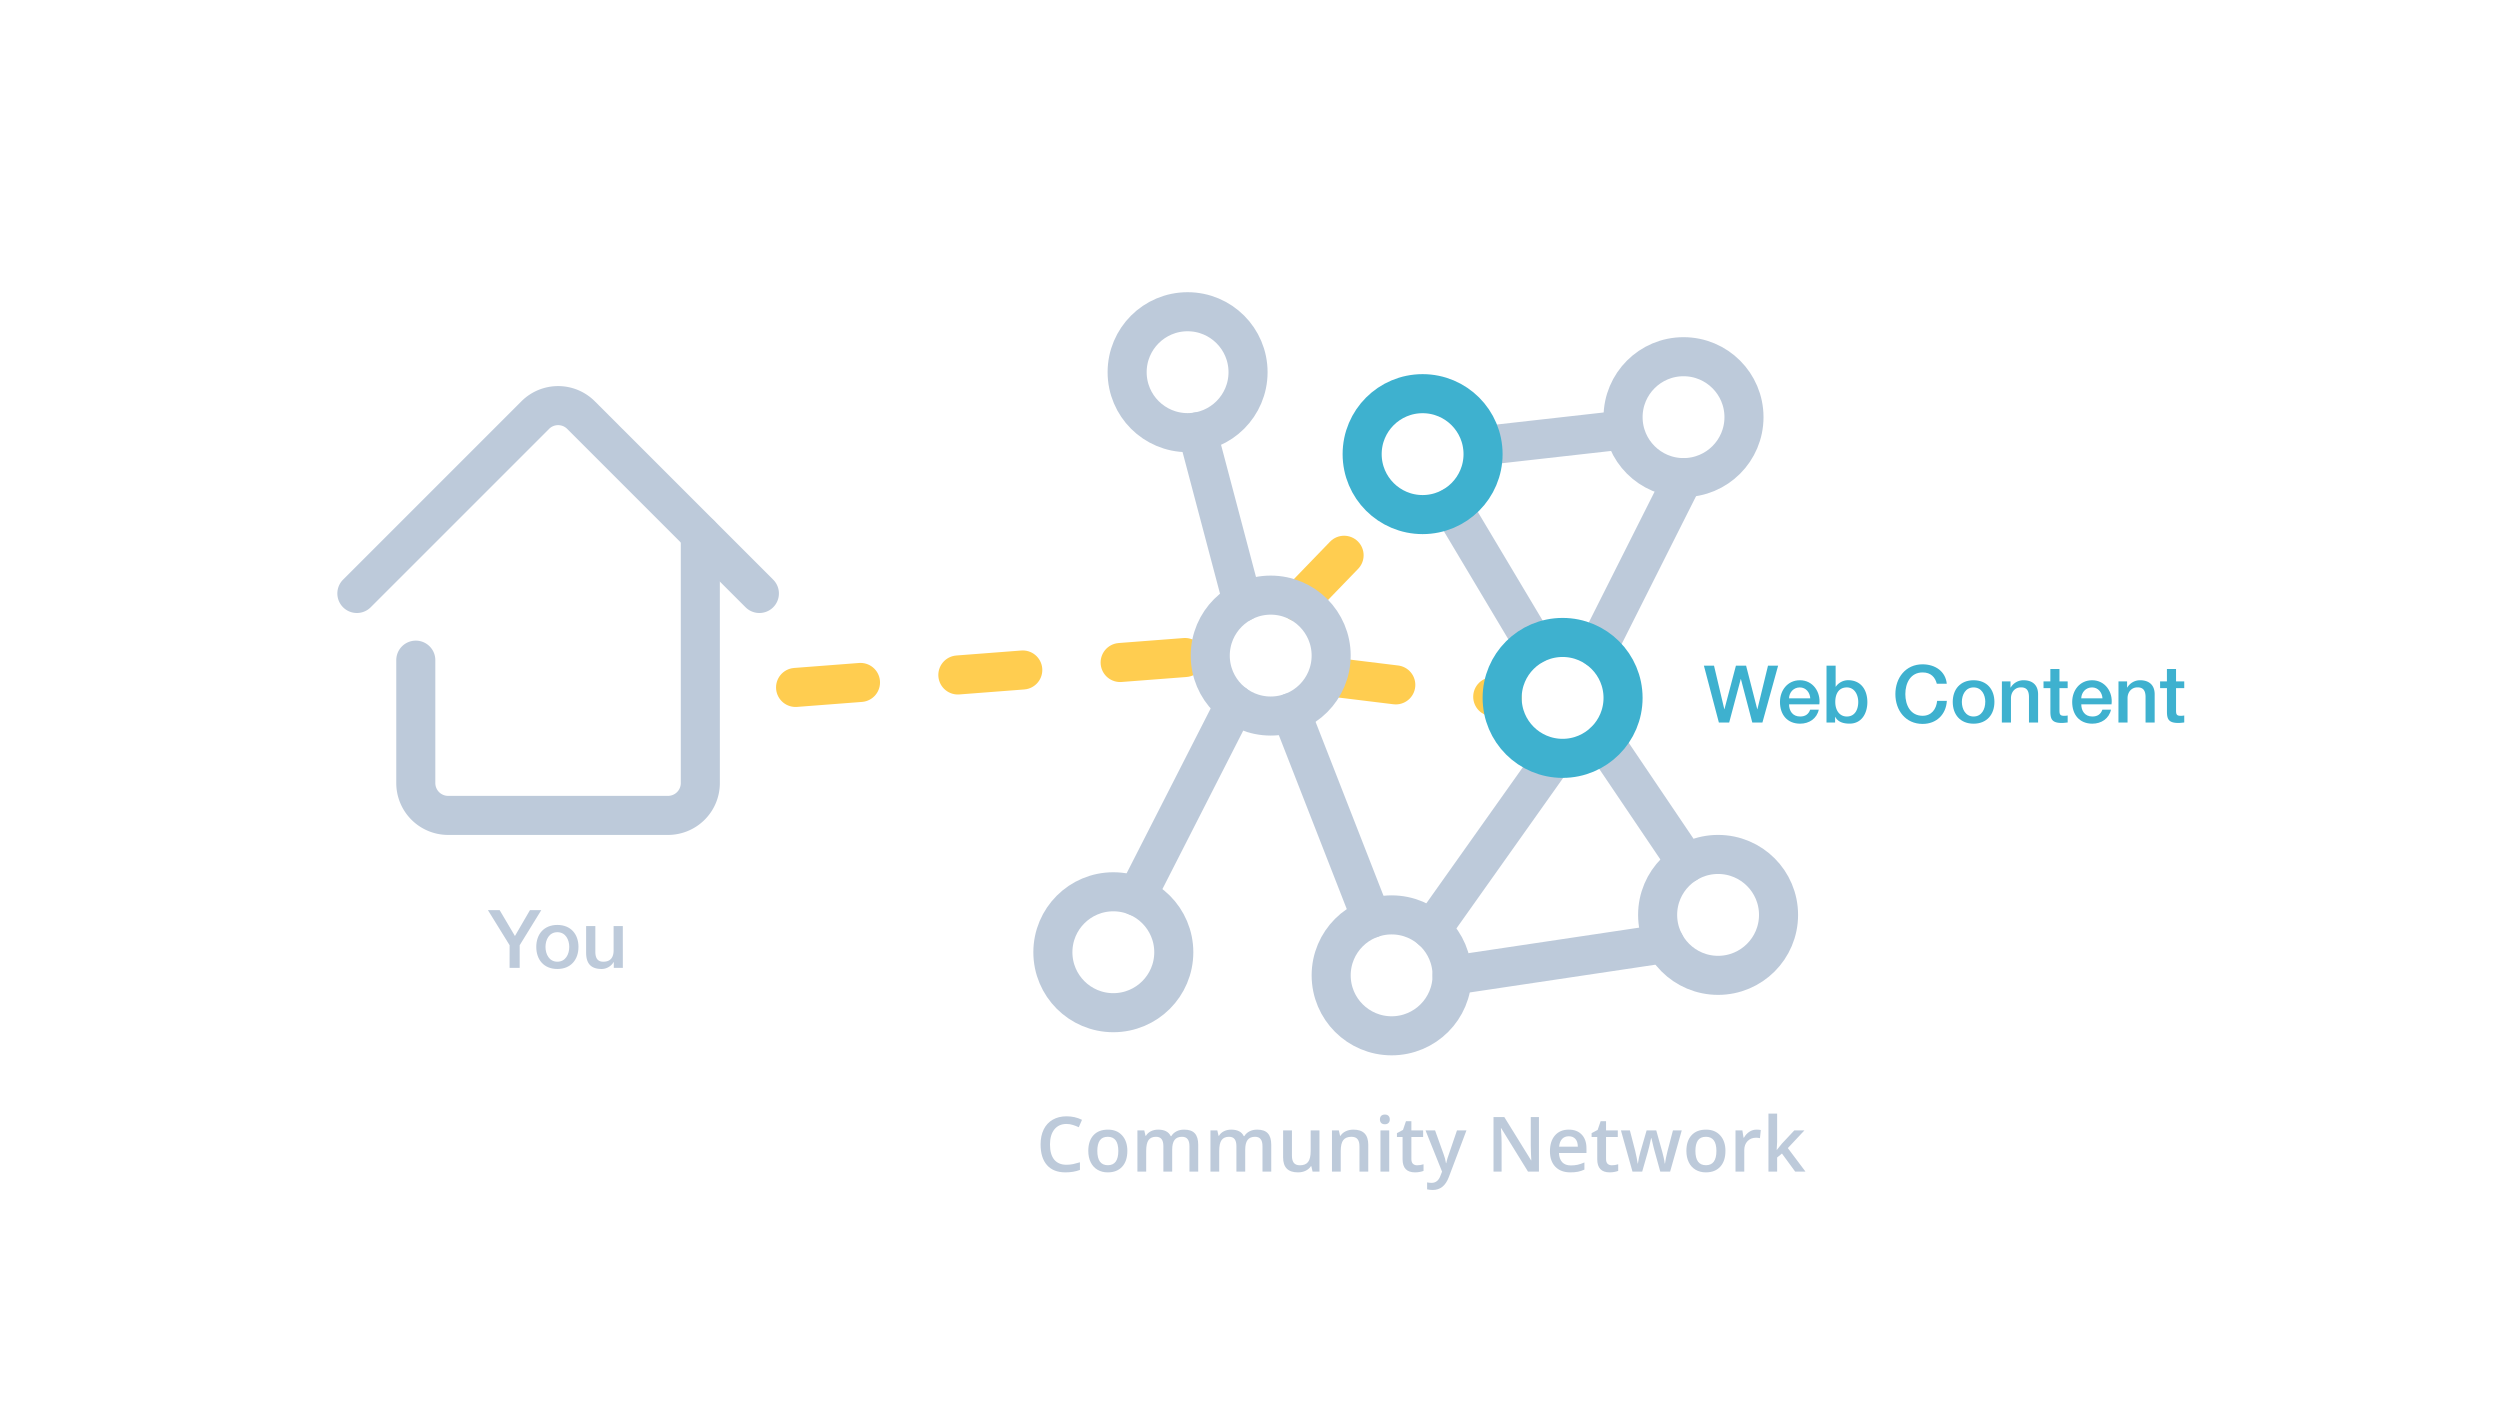 <?xml version="1.0" encoding="UTF-8" standalone="no"?>
<svg
   xmlns:dc="http://purl.org/dc/elements/1.1/"
   xmlns:cc="http://creativecommons.org/ns#"
   xmlns:rdf="http://www.w3.org/1999/02/22-rdf-syntax-ns#"
   xmlns:svg="http://www.w3.org/2000/svg"
   xmlns="http://www.w3.org/2000/svg"
   xmlns:sodipodi="http://sodipodi.sourceforge.net/DTD/sodipodi-0.dtd"
   xmlns:inkscape="http://www.inkscape.org/namespaces/inkscape"
   width="1920"
   height="1080"
   viewBox="0 0 1920 1080"
   version="1.1"
   id="svg5618"
   sodipodi:docname="data-distributed.svg"
   inkscape:version="0.92.5 (2060ec1f9f, 2020-04-08)">
  <sodipodi:namedview
     pagecolor="#ffffff"
     bordercolor="#666666"
     borderopacity="1"
     objecttolerance="10"
     gridtolerance="10"
     guidetolerance="10"
     inkscape:pageopacity="0"
     inkscape:pageshadow="2"
     inkscape:window-width="1920"
     inkscape:window-height="1029"
     id="namedview5620"
     showgrid="false"
     inkscape:zoom="0.67916667"
     inkscape:cx="1007.8639"
     inkscape:cy="509.97479"
     inkscape:window-x="0"
     inkscape:window-y="0"
     inkscape:window-maximized="1"
     inkscape:current-layer="Layer_4" />
  <defs
     id="defs5521">
    <style
       id="style5519">.cls-1,.cls-2,.cls-3{fill:none;stroke-linecap:round;stroke-miterlimit:10;stroke-width:30px;}.cls-1{stroke:#ffcd50;stroke-dasharray:50 75;}.cls-2{stroke:#bdcada;}.cls-3{stroke:#3eb1cf;}.cls-4{fill:#bdcada;}.cls-5{fill:#3eb1cf;}</style>
  </defs>
  <title
     id="title5523">Illustrations</title>
  <g
     id="Layer_4"
     data-name="Layer 4">
    <line
       class="cls-1"
       x1="997.52"
       y1="462.4"
       x2="1068.77"
       y2="388.65"
       id="line5525" />
    <line
       class="cls-2"
       x1="1139"
       y1="342.31"
       x2="1246.51"
       y2="330.2"
       id="line5527" />
    <line
       class="cls-1"
       x1="1022.34"
       y1="519.91"
       x2="1153.65"
       y2="535.99"
       id="line5529" />
    <line
       class="cls-2"
       x1="1232.15"
       y1="569.55"
       x2="1295.26"
       y2="663.02"
       id="line5531" />
    <line
       class="cls-1"
       x1="611"
       y1="527.95"
       x2="929.47"
       y2="503.49"
       id="line5533" />
    <circle
       class="cls-2"
       cx="912.07"
       cy="285.84"
       r="46.43"
       id="circle5535" />
    <circle
       class="cls-2"
       cx="1068.77"
       cy="749.07"
       r="46.43"
       id="circle5537" />
    <circle
       class="cls-2"
       cx="1292.95"
       cy="320.38"
       r="46.43"
       id="circle5539" />
    <circle
       class="cls-2"
       cx="975.9"
       cy="503.49"
       r="46.43"
       id="circle5541" />
    <circle
       class="cls-2"
       cx="855.04"
       cy="731.32"
       r="46.43"
       id="circle5543" />
    <circle
       class="cls-2"
       cx="1319.49"
       cy="702.64"
       r="46.43"
       id="circle5545" />
    <line
       class="cls-2"
       x1="919.61"
       y1="331.65"
       x2="954.2"
       y2="462.44"
       id="line5547" />
    <line
       class="cls-2"
       x1="948.3"
       y1="540.83"
       x2="873"
       y2="688.49"
       id="line5549" />
    <line
       class="cls-2"
       x1="991.47"
       y1="547.24"
       x2="1053.22"
       y2="705.32"
       id="line5551" />
    <line
       class="cls-2"
       x1="1099.35"
       y1="714.15"
       x2="1192.75"
       y2="582.43"
       id="line5553" />
    <line
       class="cls-2"
       x1="1115.21"
       y1="389.31"
       x2="1178.27"
       y2="495"
       id="line5555" />
    <line
       class="cls-2"
       x1="1115.21"
       y1="749.07"
       x2="1278.59"
       y2="724.64"
       id="line5557" />
    <line
       class="cls-2"
       x1="1226.9"
       y1="498.1"
       x2="1292.95"
       y2="366.81"
       id="line5559" />
    <circle
       class="cls-3"
       cx="1200.08"
       cy="535.99"
       r="46.43"
       id="circle5561" />
    <circle
       class="cls-3"
       cx="1092.56"
       cy="348.77"
       r="46.43"
       id="circle5563" />
    <path
       class="cls-2"
       d="M537.85,410.52V601.39A24.84,24.84,0,0,1,513,626.23H344.16a24.84,24.84,0,0,1-24.83-24.84V507"
       id="path5587" />
    <path
       class="cls-2"
       d="M274.08,455.78l137-137a24.85,24.85,0,0,1,35.12,0l137,137"
       id="path5589" />
    <path
       class="cls-4"
       d="M391.38,725.93,374.74,699h9l11.73,19.86L407,699h8.69l-16.58,26.94v17.38h-7.75Z"
       id="path5591" />
    <path
       class="cls-4"
       d="M411.86,727.23c0-9.81,5.9-16.88,16.2-16.88s16.2,7.07,16.2,16.88-5.89,16.95-16.2,16.95S411.86,737.1,411.86,727.23Zm25.33,0c0-5.52-2.8-11.3-9.13-11.3s-9.12,5.78-9.12,11.3,2.79,11.36,9.12,11.36S437.19,732.82,437.19,727.23Z"
       id="path5593" />
    <path
       class="cls-4"
       d="M478.34,743.31h-6.95v-4.47h-.12a10.78,10.78,0,0,1-9.13,5.34c-8.38,0-12-4.22-12-12.6V711.21h7.08v19.68c0,5.65,2.3,7.7,6.14,7.7,5.9,0,7.89-3.79,7.89-8.75V711.21h7.07Z"
       id="path5595" />
    <path
       class="cls-5"
       d="M1308.59,511.23h7.77l7.9,33.42h.12l8.81-33.42H1341l8.56,33.42h.13l8.14-33.42h7.77l-12.06,43.7h-7.77l-8.75-33.42h-.12L1328,554.93h-7.9Z"
       id="path5597" />
    <path
       class="cls-5"
       d="M1374,540.91c0,5,2.69,9.37,8.51,9.37,4,0,6.48-1.78,7.71-5.27h6.61c-1.53,6.92-7.41,10.78-14.32,10.78-9.92,0-15.49-6.92-15.49-16.65,0-9,5.88-16.71,15.3-16.71,10,0,16.1,9,14.94,18.48Zm16.28-4.59c-.25-4.4-3.25-8.38-8-8.38s-8.14,3.67-8.32,8.38Z"
       id="path5599" />
    <path
       class="cls-5"
       d="M1402.77,511.23h7v16.16h.12a11.54,11.54,0,0,1,9.43-5c10,0,14.81,7.59,14.81,16.83,0,8.51-4.29,16.53-13.65,16.53-4.29,0-8.88-1-11-5.21h-.12v4.35h-6.61Zm15.61,16.71c-5.88,0-8.88,4.47-8.88,11.2,0,6.36,3.25,11.14,8.88,11.14,6.36,0,8.75-5.63,8.75-11.14C1427.13,533.38,1424.13,527.94,1418.38,527.94Z"
       id="path5601" />
    <path
       class="cls-5"
       d="M1487.47,525.12c-1.28-5-4.53-8.69-10.89-8.69-9.37,0-13.28,8.26-13.28,16.65s3.91,16.65,13.28,16.65c6.79,0,10.52-5.08,11.14-11.45h7.46c-.61,10.47-8,17.69-18.6,17.69-13.1,0-20.93-10.41-20.93-22.89s7.83-22.89,20.93-22.89c9.85.06,17.62,5.51,18.54,14.93Z"
       id="path5603" />
    <path
       class="cls-5"
       d="M1499.71,539.08c0-9.67,5.81-16.65,16-16.65s16,7,16,16.65-5.81,16.71-16,16.71S1499.71,548.81,1499.71,539.08Zm25,0c0-5.45-2.76-11.14-9-11.14s-9,5.69-9,11.14,2.76,11.2,9,11.2S1524.68,544.58,1524.68,539.08Z"
       id="path5605" />
    <path
       class="cls-5"
       d="M1537.46,523.29h6.61v4.65l.13.12a11.32,11.32,0,0,1,9.85-5.63c6.86,0,11.2,3.67,11.2,10.77v21.73h-7V535c-.12-5-2.08-7.1-6.18-7.1-4.65,0-7.65,3.67-7.65,8.32v18.67h-7Z"
       id="path5607" />
    <path
       class="cls-5"
       d="M1569.41,523.29h5.26V513.8h7v9.49h6.3v5.2h-6.3v16.89c0,2.88.24,4.35,3.36,4.35a11.7,11.7,0,0,0,2.94-.25v5.39c-1.53.12-3,.36-4.53.36-7.28,0-8.63-2.81-8.75-8.07V528.49h-5.26Z"
       id="path5609" />
    <path
       class="cls-5"
       d="M1598.42,540.91c0,5,2.69,9.37,8.5,9.37,4,0,6.49-1.78,7.71-5.27h6.62c-1.54,6.92-7.41,10.78-14.33,10.78-9.91,0-15.48-6.92-15.48-16.65,0-9,5.87-16.71,15.3-16.71,10,0,16.1,9,14.93,18.48Zm16.28-4.59c-.25-4.4-3.25-8.38-8-8.38s-8.14,3.67-8.32,8.38Z"
       id="path5611" />
    <path
       class="cls-5"
       d="M1627,523.29h6.61v4.65l.13.12a11.32,11.32,0,0,1,9.85-5.63c6.86,0,11.2,3.67,11.2,10.77v21.73h-7V535c-.12-5-2.08-7.1-6.18-7.1-4.65,0-7.65,3.67-7.65,8.32v18.67h-7Z"
       id="path5613" />
    <path
       class="cls-5"
       d="M1658.94,523.29h5.26V513.8h7v9.49h6.3v5.2h-6.3v16.89c0,2.88.24,4.35,3.37,4.35a11.66,11.66,0,0,0,2.93-.25v5.39c-1.53.12-3,.36-4.53.36-7.28,0-8.63-2.81-8.75-8.07V528.49h-5.26Z"
       id="path5615" />
    <g
       aria-label="Community Network"
       transform="translate(-22.631,-96.826)"
       style="font-style:normal;font-variant:normal;font-weight:600;font-stretch:normal;font-size:58.667px;line-height:1.25;font-family:'Open Sans';-inkscape-font-specification:'Open Sans, Semi-Bold';font-variant-ligatures:normal;font-variant-caps:normal;font-variant-numeric:normal;font-feature-settings:normal;text-align:start;letter-spacing:0px;word-spacing:0px;writing-mode:lr-tb;text-anchor:start;fill:#bdcada;fill-opacity:1;stroke:none"
       id="flowRoot6167">
      <path
         d="m 841.682,960.025 q -5.901,0 -9.281,4.182 -3.38,4.182 -3.38,11.544 0,7.706 3.237,11.659 3.266,3.953 9.424,3.953 2.664,0 5.156,-0.516 2.492,-0.544 5.185,-1.375 v 5.872 q -4.927,1.862 -11.172,1.862 -9.195,0 -14.122,-5.557 -4.927,-5.586 -4.927,-15.956 0,-6.531 2.378,-11.43 2.406,-4.898 6.932,-7.505 4.526,-2.607 10.628,-2.607 6.417,0 11.859,2.693 l -2.464,5.701 q -2.12,-1.003 -4.497,-1.747 -2.349,-0.773 -4.956,-0.773 z"
         style=""
         id="path6175" />
      <path
         d="m 888.432,980.735 q 0,7.763 -3.982,12.117 -3.982,4.354 -11.086,4.354 -4.44,0 -7.849,-2.005 -3.409,-2.005 -5.242,-5.758 -1.833,-3.753 -1.833,-8.708 0,-7.706 3.953,-12.031 3.953,-4.326 11.143,-4.326 6.875,0 10.885,4.44 4.01,4.411 4.01,11.917 z m -23.06,0 q 0,10.971 8.107,10.971 8.021,0 8.021,-10.971 0,-10.857 -8.078,-10.857 -4.24,0 -6.159,2.807 -1.891,2.807 -1.891,8.049 z"
         style=""
         id="path6177" />
      <path
         d="m 922.865,996.634 h -6.76 v -19.536 q 0,-3.638 -1.375,-5.414 -1.375,-1.805 -4.297,-1.805 -3.896,0 -5.729,2.549 -1.805,2.521 -1.805,8.422 v 15.784 h -6.732 V 964.952 h 5.271 l 0.945,4.154 h 0.344 q 1.318,-2.263 3.81,-3.495 2.521,-1.232 5.529,-1.232 7.305,0 9.682,4.984 h 0.458 q 1.404,-2.349 3.953,-3.667 2.549,-1.318 5.844,-1.318 5.672,0 8.25,2.865 2.607,2.865 2.607,8.737 v 20.654 h -6.732 v -19.536 q 0,-3.638 -1.404,-5.414 -1.375,-1.805 -4.297,-1.805 -3.924,0 -5.758,2.464 -1.805,2.435 -1.805,7.505 z"
         style=""
         id="path6179" />
      <path
         d="m 978.953,996.634 h -6.76 v -19.536 q 0,-3.638 -1.375,-5.414 -1.375,-1.805 -4.297,-1.805 -3.896,0 -5.729,2.549 -1.805,2.521 -1.805,8.422 v 15.784 h -6.732 V 964.952 h 5.271 l 0.945,4.154 h 0.344 q 1.318,-2.263 3.81,-3.495 2.521,-1.232 5.529,-1.232 7.305,0 9.682,4.984 h 0.458 q 1.404,-2.349 3.953,-3.667 2.549,-1.318 5.844,-1.318 5.672,0 8.25,2.865 2.607,2.865 2.607,8.737 v 20.654 h -6.732 v -19.536 q 0,-3.638 -1.404,-5.414 -1.375,-1.805 -4.297,-1.805 -3.924,0 -5.758,2.464 -1.805,2.435 -1.805,7.505 z"
         style=""
         id="path6181" />
      <path
         d="m 1030.688,996.634 -0.945,-4.154 h -0.344 q -1.404,2.206 -4.01,3.466 -2.578,1.26 -5.901,1.26 -5.758,0 -8.594,-2.865 -2.836,-2.865 -2.836,-8.68 V 964.952 h 6.789 v 19.536 q 0,3.638 1.49,5.471 1.49,1.805 4.669,1.805 4.24,0 6.216,-2.521 2.005,-2.549 2.005,-8.508 V 964.952 h 6.76 v 31.682 z"
         style=""
         id="path6183" />
      <path
         d="m 1073.456,996.634 h -6.76 v -19.479 q 0,-3.667 -1.49,-5.471 -1.461,-1.805 -4.669,-1.805 -4.268,0 -6.245,2.521 -1.977,2.521 -1.977,8.451 v 15.784 h -6.732 V 964.952 h 5.271 l 0.945,4.154 h 0.344 q 1.432,-2.263 4.068,-3.495 2.635,-1.232 5.844,-1.232 11.401,0 11.401,11.602 z"
         style=""
         id="path6185" />
      <path
         d="m 1089.555,996.634 h -6.732 V 964.952 h 6.732 z m -7.133,-40.076 q 0,-1.805 0.974,-2.779 1.003,-0.974 2.836,-0.974 1.776,0 2.75,0.974 1.003,0.974 1.003,2.779 0,1.719 -1.003,2.721 -0.974,0.974 -2.75,0.974 -1.833,0 -2.836,-0.974 -0.974,-1.003 -0.974,-2.721 z"
         style=""
         id="path6187" />
      <path
         d="m 1110.982,991.764 q 2.463,0 4.927,-0.773 v 5.07 q -1.117,0.487 -2.893,0.802 -1.747,0.344 -3.638,0.344 -9.568,0 -9.568,-10.083 v -17.073 h -4.325 v -2.979 l 4.641,-2.464 2.292,-6.703 h 4.154 v 7.047 h 9.024 v 5.099 h -9.024 v 16.958 q 0,2.435 1.203,3.609 1.232,1.146 3.208,1.146 z"
         style=""
         id="path6189" />
      <path
         d="m 1117.427,964.952 h 7.333 l 6.445,17.961 q 1.461,3.839 1.948,7.219 h 0.229 q 0.258,-1.576 0.945,-3.81 0.688,-2.263 7.276,-21.37 h 7.276 l -13.55,35.893 q -3.695,9.883 -12.318,9.883 -2.234,0 -4.354,-0.487 v -5.328 q 1.518,0.344 3.466,0.344 4.87,0 6.846,-5.643 l 1.174,-2.979 z"
         style=""
         id="path6191" />
      <path
         d="m 1204.539,996.634 h -8.393 l -20.596,-33.372 h -0.229 l 0.143,1.862 q 0.401,5.328 0.401,9.74 v 21.771 h -6.216 v -41.88 h 8.307 l 20.539,33.201 h 0.172 q -0.057,-0.659 -0.229,-4.784 -0.172,-4.154 -0.172,-6.474 v -21.943 h 6.274 z"
         style=""
         id="path6193" />
      <path
         d="m 1228.716,997.207 q -7.391,0 -11.573,-4.297 -4.154,-4.326 -4.154,-11.888 0,-7.763 3.867,-12.203 3.867,-4.44 10.628,-4.44 6.273,0 9.911,3.81 3.638,3.81 3.638,10.484 v 3.638 h -21.112 q 0.143,4.612 2.492,7.104 2.349,2.464 6.617,2.464 2.807,0 5.213,-0.516 2.435,-0.544 5.213,-1.776 v 5.471 q -2.463,1.174 -4.984,1.661 -2.521,0.487 -5.758,0.487 z m -1.232,-27.729 q -3.208,0 -5.156,2.034 -1.919,2.034 -2.292,5.93 h 14.38 q -0.057,-3.924 -1.891,-5.93 -1.833,-2.034 -5.042,-2.034 z"
         style=""
         id="path6195" />
      <path
         d="m 1260.484,991.764 q 2.463,0 4.927,-0.773 v 5.07 q -1.117,0.487 -2.893,0.802 -1.747,0.344 -3.638,0.344 -9.568,0 -9.568,-10.083 v -17.073 h -4.325 v -2.979 l 4.641,-2.464 2.292,-6.703 h 4.154 v 7.047 h 9.024 v 5.099 h -9.024 v 16.958 q 0,2.435 1.203,3.609 1.232,1.146 3.208,1.146 z"
         style=""
         id="path6197" />
      <path
         d="m 1297.724,996.634 -4.096,-14.781 q -0.745,-2.349 -2.693,-10.914 h -0.258 q -1.661,7.734 -2.635,10.971 l -4.211,14.724 h -7.448 l -8.88,-31.682 h 6.875 l 4.039,15.612 q 1.375,5.786 1.948,9.911 h 0.172 q 0.286,-2.091 0.859,-4.784 0.602,-2.721 1.031,-4.068 l 4.812,-16.672 h 7.391 l 4.669,16.672 q 0.43,1.404 1.06,4.297 0.659,2.893 0.773,4.497 h 0.229 q 0.43,-3.523 2.005,-9.854 l 4.096,-15.612 h 6.761 l -8.938,31.682 z"
         style=""
         id="path6199" />
      <path
         d="m 1347.768,980.735 q 0,7.763 -3.982,12.117 -3.982,4.354 -11.086,4.354 -4.44,0 -7.849,-2.005 -3.409,-2.005 -5.242,-5.758 -1.833,-3.753 -1.833,-8.708 0,-7.706 3.953,-12.031 3.953,-4.326 11.143,-4.326 6.875,0 10.885,4.44 4.011,4.411 4.011,11.917 z m -23.06,0 q 0,10.971 8.107,10.971 8.021,0 8.021,-10.971 0,-10.857 -8.078,-10.857 -4.24,0 -6.159,2.807 -1.891,2.807 -1.891,8.049 z"
         style=""
         id="path6201" />
      <path
         d="m 1371.573,964.379 q 2.034,0 3.352,0.286 l -0.659,6.273 q -1.432,-0.344 -2.979,-0.344 -4.039,0 -6.56,2.635 -2.492,2.635 -2.492,6.846 v 16.557 h -6.732 V 964.952 h 5.271 l 0.888,5.586 h 0.344 q 1.575,-2.836 4.096,-4.497 2.55,-1.661 5.471,-1.661 z"
         style=""
         id="path6203" />
      <path
         d="m 1387.3,979.905 3.81,-4.755 9.568,-10.198 h 7.763 l -12.747,13.607 13.55,18.076 h -7.906 l -10.169,-13.893 -3.695,3.036 v 10.857 h -6.675 v -44.573 h 6.675 v 21.742 l -0.344,6.102 z"
         style=""
         id="path6205" />
    </g>
  </g>
</svg>
